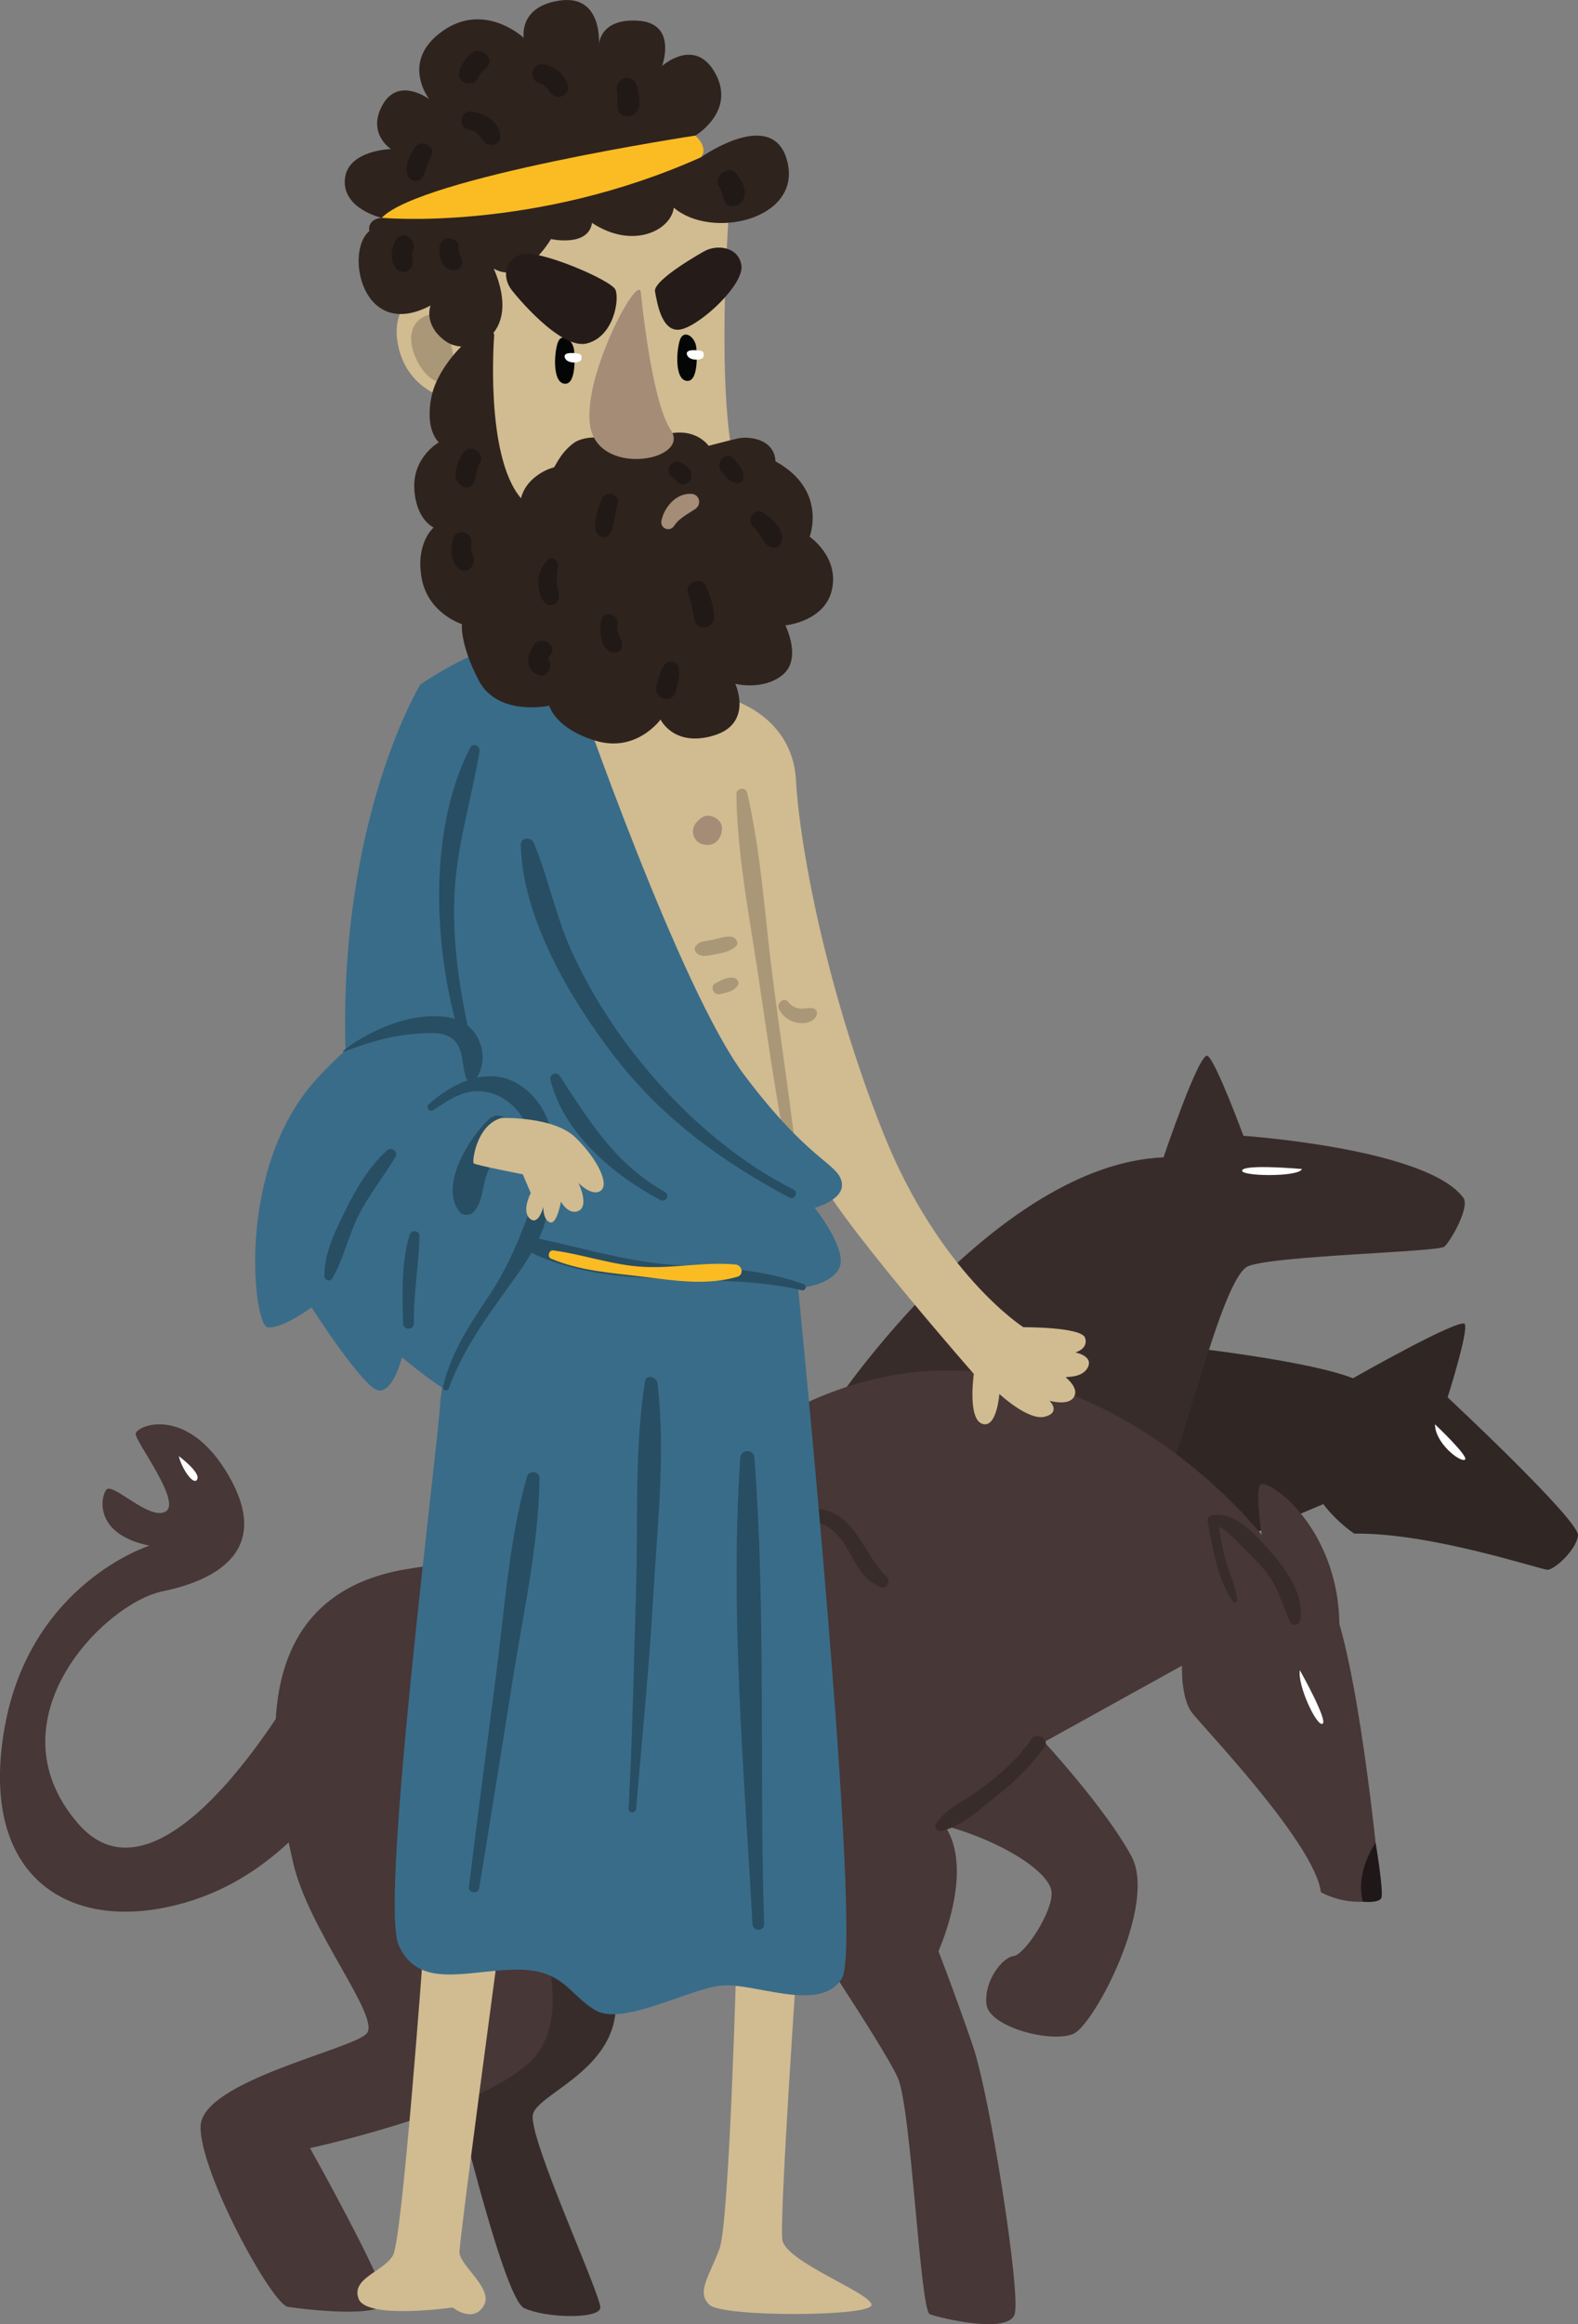 <?xml version="1.0" encoding="UTF-8" standalone="no"?>
<!-- Created with Inkscape (http://www.inkscape.org/) -->

<svg
   width="67.9mm"
   height="99.928mm"
   viewBox="0 0 67.9 99.928"
   version="1.1"
   id="svg7401"
   inkscape:version="1.2 (dc2aeda, 2022-05-15)"
   sodipodi:docname="hades.svg"
   xmlns:inkscape="http://www.inkscape.org/namespaces/inkscape"
   xmlns:sodipodi="http://sodipodi.sourceforge.net/DTD/sodipodi-0.dtd"
   xmlns="http://www.w3.org/2000/svg"
   xmlns:svg="http://www.w3.org/2000/svg">
  <rect x="0" y="0" width="67.9" height="99.928" fill="#808080" stroke="none"/>
  <sodipodi:namedview
     id="namedview7403"
     pagecolor="#ffffff"
     bordercolor="#666666"
     borderopacity="1.0"
     inkscape:showpageshadow="2"
     inkscape:pageopacity="0.0"
     inkscape:pagecheckerboard="0"
     inkscape:deskcolor="#d1d1d1"
     inkscape:document-units="mm"
     showgrid="false"
     inkscape:zoom="0.914906"
     inkscape:cx="53.557414"
     inkscape:cy="291.28675"
     inkscape:window-width="1390"
     inkscape:window-height="1205"
     inkscape:window-x="2240"
     inkscape:window-y="25"
     inkscape:window-maximized="0"
     inkscape:current-layer="layer1" />
  <defs
     id="defs7398" />
  <g
     inkscape:label="Layer 1"
     inkscape:groupmode="layer"
     id="layer1"
     transform="translate(-90.692,-71.496)">
    <path
       d="m 140.189,129.247 c 0.008,-0.011 6.496,0.635 8.719,1.508 0,0 4.655,-2.646 4.814,-2.328 0.16,0.318 -0.74,3.149 -0.74,3.149 0,0 5.689,5.305 5.61,5.94 -0.08,0.635 -1.019,1.473 -1.31,1.473 -0.291,0 -5.035,-1.606 -8.318,-1.553 -0.841,-0.582 -1.33,-1.27 -1.33,-1.27 l -8.066,3.4 c 0,0 -0.821,-8.546 0.622,-10.319"
       style="fill:#302624;fill-opacity:1;fill-rule:nonzero;stroke:none;stroke-width:0.035"
       id="path128" />
    <path
       d="m 126.655,131.787 c 0,0 6.906,-10.239 14.102,-10.53 0,0 1.543,-4.572 1.896,-4.363 0.353,0.209 1.543,3.437 1.543,3.437 0,0 7.938,0.541 9.472,2.678 0.265,0.417 -0.556,1.846 -0.821,2.085 -0.265,0.238 -7.276,0.381 -8.44,0.839 -1.164,0.458 -2.91,8.448 -3.704,9.48 -0.794,1.032 -14.05,-3.625 -14.05,-3.625"
       style="fill:#382c2b;fill-opacity:1;fill-rule:nonzero;stroke:none;stroke-width:0.035"
       id="path130" />
    <path
       d="m 109.974,160.415 c 0.079,0.119 2.334,9.882 3.27,10.319 0.937,0.436 3.199,0.476 3.278,0 0.079,-0.477 -3.135,-7.382 -2.897,-8.334 0.238,-0.953 3.994,-2.024 3.525,-5.239 -0.469,-3.215 -4.557,-6.432 -4.557,-6.432 l -2.619,9.687"
       style="fill:#382c2b;fill-opacity:1;fill-rule:nonzero;stroke:none;stroke-width:0.035"
       id="path132" />
    <path
       d="m 144.991,137.502 c 0,0 -8.855,-11.377 -20.409,-5.292 -4.779,3.122 -8.314,5.556 -16.204,6.721 -7.89,1.164 -5.72,9.683 -5.086,12.594 0.635,2.91 3.81,6.721 3.175,7.408 -0.635,0.688 -7.09,2.04 -7.144,3.984 -0.053,1.943 3.07,7.658 3.757,7.764 0.688,0.105 4.18,0.529 4.18,-0.265 0,-0.794 -3.228,-6.562 -3.228,-6.562 0,0 8.296,-1.782 9.873,-4.181 1.577,-2.399 -0.613,-6.819 -0.613,-6.819 0,0 1.854,-2.335 4.446,-1.7 2.593,0.635 4.69,3.387 6.843,2.169 0,0 4.163,6.192 4.746,7.515 0.582,1.323 0.953,10 1.375,10.16 0.423,0.159 3.387,0.88 3.652,-0.01 0.265,-0.89 -1.058,-9.356 -1.8,-11.526 -0.741,-2.17 -1.481,-4.074 -1.481,-4.074 0,0 1.587,-3.493 0.265,-5.397 2.54,0.688 4.55,2.025 4.604,2.865 0.053,0.84 -1.164,2.692 -1.641,2.745 -0.476,0.053 -1.27,1.058 -1.164,2.064 0.106,1.005 2.857,1.693 3.757,1.27 0.9,-0.423 3.598,-5.556 2.487,-7.62 -1.112,-2.064 -3.757,-4.921 -3.757,-4.921 l 5.927,-3.281 c 0,0 -0.053,1.376 0.423,2.01 0.477,0.635 5.292,5.624 5.556,7.733 1.429,0.733 2.593,0.257 2.593,0.257 0,0 -0.688,-7.938 -1.8,-11.8 -0.053,-4.286 -3.281,-6.456 -3.44,-5.927 -0.159,0.529 0.106,2.117 0.106,2.117"
       style="fill:#473736;fill-opacity:1;fill-rule:nonzero;stroke:none;stroke-width:0.035"
       id="path134" />
    <path
       d="m 149.884,150.729 c 0,0 -0.887,1.211 -0.55,2.532 0,0 0.662,0.073 0.79,-0.148 0.127,-0.22 -0.24,-2.384 -0.24,-2.384"
       style="fill:#201818;fill-opacity:1;fill-rule:nonzero;stroke:none;stroke-width:0.035"
       id="path136" />
    <path
       d="m 146.625,143.31 c 0,0 1.23,2.183 0.972,2.302 -0.258,0.119 -1.091,-1.687 -0.972,-2.302"
       style="fill:#ffffff;fill-opacity:1;fill-rule:nonzero;stroke:none;stroke-width:0.035"
       id="path138" />
    <path
       d="m 135.06,146.285 c -0.581,0.861 -1.387,1.546 -2.217,2.158 -0.611,0.45 -1.462,0.815 -1.874,1.462 -0.106,0.167 0.068,0.342 0.238,0.31 0.849,-0.164 1.766,-1.03 2.442,-1.559 0.762,-0.595 1.409,-1.259 1.984,-2.036 0.251,-0.34 -0.333,-0.693 -0.574,-0.335"
       style="fill:#382c2b;fill-opacity:1;fill-rule:nonzero;stroke:none;stroke-width:0.035"
       id="path140" />
    <path
       d="m 120.818,147.928 c -1.11,-2.07 -1.413,-3.947 -1.752,-6.229 -0.042,-0.287 -0.433,-0.174 -0.463,0.063 -0.272,2.175 0.588,4.626 1.731,6.448 0.192,0.306 0.655,0.036 0.484,-0.283"
       style="fill:#382c2b;fill-opacity:1;fill-rule:nonzero;stroke:none;stroke-width:0.035"
       id="path142" />
    <path
       d="m 117.101,147.822 c -0.359,-0.484 -0.648,-1 -0.831,-1.578 -0.167,-0.524 -0.173,-1.072 -0.328,-1.594 -0.05,-0.167 -0.304,-0.177 -0.349,0 -0.29,1.142 0.407,2.535 1.076,3.424 0.191,0.254 0.626,0.007 0.433,-0.253"
       style="fill:#382c2b;fill-opacity:1;fill-rule:nonzero;stroke:none;stroke-width:0.035"
       id="path144" />
    <path
       d="m 114.599,148.579 c -0.296,-0.424 -0.505,-0.874 -0.627,-1.378 -0.1,-0.414 -0.056,-0.869 -0.244,-1.251 -0.067,-0.137 -0.267,-0.118 -0.338,0 -0.258,0.427 -0.122,1.045 0.017,1.499 0.164,0.534 0.442,1.008 0.787,1.443 0.18,0.228 0.573,-0.072 0.405,-0.313"
       style="fill:#382c2b;fill-opacity:1;fill-rule:nonzero;stroke:none;stroke-width:0.035"
       id="path146" />
    <path
       d="m 128.853,139.307 c -0.861,-0.802 -1.246,-2.31 -2.375,-2.789 -0.766,-0.325 -1.869,-0.095 -2.654,-0.046 -1.114,0.069 -2.223,0.149 -3.333,0.259 -0.193,0.019 -0.201,0.312 0,0.307 1.622,-0.036 4.856,-0.826 6.091,0.306 0.808,0.74 0.913,1.985 2.023,2.391 0.242,0.089 0.429,-0.259 0.248,-0.427"
       style="fill:#382c2b;fill-opacity:1;fill-rule:nonzero;stroke:none;stroke-width:0.035"
       id="path148" />
    <path
       d="m 103.834,143.33 c 0,0 -5.993,10.994 -9.803,6.548 -3.81,-4.445 1.151,-9.445 3.652,-9.961 2.5,-0.516 4.643,-1.865 2.857,-4.961 -1.786,-3.096 -4.009,-2.163 -4.009,-1.806 0,0.357 1.984,2.917 1.29,3.334 -0.695,0.417 -2.302,-1.29 -2.56,-0.933 -0.258,0.357 -0.496,1.925 1.865,2.401 0,0 -5.12,1.607 -6.231,7.799 -1.111,6.191 2.461,8.678 6.945,7.752 4.485,-0.926 6.31,-4.226 7.342,-4.659 1.032,-0.434 -1.349,-5.514 -1.349,-5.514"
       style="fill:#473736;fill-opacity:1;fill-rule:nonzero;stroke:none;stroke-width:0.035"
       id="path150" />
    <path
       d="m 98.386,134.104 c 0,0 0.941,0.692 0.792,0.996 -0.15,0.304 -0.672,-0.468 -0.792,-0.996"
       style="fill:#ffffff;fill-opacity:1;fill-rule:nonzero;stroke:none;stroke-width:0.035"
       id="path152" />
    <path
       d="m 145.407,138.261 c -0.595,-0.682 -1.579,-1.832 -2.594,-1.612 -0.123,0.027 -0.175,0.16 -0.154,0.271 0.204,1.096 0.419,2.496 1.077,3.419 0.071,0.1 0.207,0.036 0.191,-0.08 -0.083,-0.588 -0.342,-1.135 -0.503,-1.705 -0.13,-0.46 -0.211,-0.934 -0.284,-1.407 0.398,0.165 0.774,0.631 1.037,0.884 0.318,0.306 0.635,0.62 0.918,0.959 0.582,0.696 0.751,1.453 1.111,2.254 0.082,0.181 0.382,0.129 0.422,-0.055 0.227,-1.047 -0.566,-2.178 -1.22,-2.928"
       style="fill:#382c2b;fill-opacity:1;fill-rule:nonzero;stroke:none;stroke-width:0.035"
       id="path154" />
    <path
       d="m 146.714,121.759 c 0,0 -2.421,-0.218 -2.57,0.05 -0.149,0.268 2.431,0.308 2.57,-0.05"
       style="fill:#ffffff;fill-opacity:1;fill-rule:nonzero;stroke:none;stroke-width:0.035"
       id="path156" />
    <path
       d="m 152.439,132.736 c 0,0 1.512,1.426 1.282,1.525 -0.23,0.099 -1.282,-0.734 -1.282,-1.525"
       style="fill:#ffffff;fill-opacity:1;fill-rule:nonzero;stroke:none;stroke-width:0.035"
       id="path158" />
    <path
       d="m 108.902,155.415 c 0,0 -0.9,12.329 -1.297,13.044 -0.397,0.715 -1.825,0.979 -1.481,1.879 0.344,0.899 4.048,0.37 4.048,0.37 0,0 0.847,0.688 1.323,-0.053 0.476,-0.741 -1.032,-1.746 -1.032,-2.328 0,-0.582 1.693,-13.123 1.693,-13.123 0,0 -1.111,-0.953 -3.254,0.212"
       style="fill:#d1bb91;fill-opacity:1;fill-rule:nonzero;stroke:none;stroke-width:0.035"
       id="path160" />
    <path
       d="m 122.388,155.494 c 0,0 -0.309,11.509 -0.732,12.674 -0.424,1.164 -1.032,1.905 -0.424,2.434 0.609,0.529 6.932,0.502 6.959,0 0.026,-0.503 -3.704,-1.852 -3.836,-2.805 -0.132,-0.952 0.661,-12.409 0.661,-12.409 l -2.627,0.105"
       style="fill:#d1bb91;fill-opacity:1;fill-rule:nonzero;stroke:none;stroke-width:0.035"
       id="path162" />
    <path
       d="m 122.078,101.544 c 0,0 2.713,0.689 2.865,3.507 0.152,2.818 1.302,8.969 3.724,15.081 2.421,6.112 6.059,8.428 6.059,8.428 0,0 2.514,-0.015 2.659,0.462 0.146,0.476 -0.423,0.622 -0.423,0.622 0,0 0.78,0.146 0.542,0.635 -0.238,0.489 -0.992,0.397 -0.953,0.436 0.04,0.04 0.595,0.476 0.344,0.86 -0.252,0.383 -1.045,0.145 -1.045,0.145 0,0 0.516,0.503 -0.199,0.688 -0.714,0.185 -1.958,-0.979 -1.958,-0.979 0,0 -0.106,1.508 -0.741,1.283 -0.635,-0.225 -0.357,-2.143 -0.357,-2.143 0,0 -5.231,-5.962 -6.509,-8.175 -4.366,-2.009 -10.893,-8.176 -11.003,-13.216 -0.11,-5.04 -0.943,-9.672 6.994,-7.634"
       style="fill:#d1bb91;fill-opacity:1;fill-rule:nonzero;stroke:none;stroke-width:0.035"
       id="path164" />
    <path
       d="m 123.945,113.571 c -0.343,-2.648 -0.499,-5.393 -1.104,-7.994 -0.06,-0.26 -0.466,-0.202 -0.463,0.062 0.035,2.669 0.583,5.374 0.973,8.012 0.419,2.834 0.827,5.676 1.406,8.481 0.035,0.17 0.326,0.135 0.307,-0.041 -0.312,-2.847 -0.751,-5.679 -1.119,-8.52"
       style="fill:#aa9777;fill-opacity:1;fill-rule:nonzero;stroke:none;stroke-width:0.035"
       id="path166" />
    <path
       d="m 125.035,126.879 c 0,0 1.369,-0.079 1.766,-0.853 0.397,-0.774 -1.052,-2.6 -1.052,-2.6 0,0 1.369,-0.357 1.151,-1.151 -0.218,-0.794 -1.409,-0.873 -4.187,-4.564 -2.778,-3.691 -7.184,-16.47 -7.184,-16.47 0,0 -0.754,-2.5 -2.619,-2.194 -1.865,0.307 -4.128,1.876 -4.128,1.876 0,0 -3.503,5.701 -3.226,15.732 -0.413,0.37 -0.834,0.786 -1.259,1.254 -3.492,3.85 -2.698,10.546 -2.103,10.651 0.595,0.105 1.905,-0.848 1.905,-0.848 0,0 2.262,3.532 2.897,3.572 0.635,0.04 0.992,-1.428 0.992,-1.428 0,0 0.947,0.794 1.727,1.302 -0.046,0.338 -0.073,0.524 -0.073,0.524 0,1.217 -2.646,21.537 -1.799,23.442 0.847,1.905 2.857,1.111 4.974,1.058 2.116,-0.053 2.328,1.058 3.493,1.746 1.164,0.688 3.969,-0.9 5.397,-1.058 1.429,-0.158 4.286,1.217 5.216,-0.318 0.93,-1.534 -1.889,-29.673 -1.889,-29.673"
       style="fill:#396c89;fill-opacity:1;fill-rule:nonzero;stroke:none;stroke-width:0.035"
       id="path168" />
    <path
       d="m 125.265,126.703 c -1.748,-0.616 -3.437,-0.702 -5.268,-0.798 -2.133,-0.111 -4.065,-0.71 -6.119,-1.15 0.279,-0.609 0.455,-1.252 0.427,-1.93 0.339,-1.499 0.373,-3.12 -0.743,-4.261 -0.725,-0.742 -1.546,-0.906 -2.35,-0.732 0.464,-0.756 0.24,-1.729 -0.404,-2.248 -0.379,-1.816 -0.635,-3.638 -0.566,-5.506 0.08,-2.175 0.729,-4.154 1.083,-6.269 0.038,-0.226 -0.276,-0.405 -0.399,-0.168 -1.703,3.292 -1.613,7.989 -0.661,11.669 -0.072,-0.023 -0.139,-0.053 -0.216,-0.066 -1.49,-0.246 -3.04,0.37 -4.265,1.186 -0.108,0.072 -0.448,0.332 -0.312,0.283 0.994,-0.357 1.907,-0.664 2.973,-0.756 0.432,-0.037 1.036,-0.104 1.447,0.052 0.823,0.313 0.627,1.256 0.868,1.868 0.011,0.029 0.031,0.047 0.049,0.068 -0.593,0.209 -1.166,0.583 -1.674,1.031 -0.137,0.121 0.042,0.352 0.195,0.253 0.754,-0.485 1.429,-0.994 2.401,-0.759 0.869,0.21 1.476,0.921 1.768,1.735 0.367,1.02 0.28,2.011 0.105,3.016 -0.511,1.433 -1.042,2.757 -1.918,4.057 -0.823,1.223 -1.583,2.389 -1.93,3.838 -0.039,0.163 0.193,0.223 0.249,0.069 0.644,-1.776 1.773,-3.252 2.864,-4.77 0.242,-0.337 0.477,-0.689 0.688,-1.053 3.58,1.71 7.856,0.733 11.632,1.608 0.175,0.041 0.242,-0.208 0.074,-0.268"
       style="fill:#284e63;fill-opacity:1;fill-rule:nonzero;stroke:none;stroke-width:0.035"
       id="path170" />
    <path
       d="m 111.715,119.634 c -0.845,0.794 -2.14,2.86 -1.244,3.973 0.141,0.176 0.455,0.153 0.6,0 0.378,-0.399 0.367,-0.987 0.526,-1.494 0.193,-0.613 0.53,-1.168 0.927,-1.67 0.448,-0.565 -0.259,-1.327 -0.809,-0.81"
       style="fill:#284e63;fill-opacity:1;fill-rule:nonzero;stroke:none;stroke-width:0.035"
       id="path172" />
    <path
       d="m 112.262,119.564 c 0,0 2.262,-0.079 3.201,0.847 0.939,0.926 1.455,1.984 1.085,2.275 -0.37,0.291 -0.966,-0.331 -0.966,-0.331 0,0 0.463,0.953 0.026,1.191 -0.436,0.238 -0.78,-0.384 -0.78,-0.384 0,0 -0.172,1.006 -0.477,0.887 -0.304,-0.119 -0.278,-0.661 -0.278,-0.661 0,0 -0.212,0.833 -0.582,0.503 -0.37,-0.331 0.04,-1.098 0.04,-1.098 l -0.344,-0.807 c 0,0 -2.051,-0.397 -2.117,-0.476 -0.066,-0.079 0.119,-1.64 1.191,-1.945"
       style="fill:#d1bb91;fill-opacity:1;fill-rule:nonzero;stroke:none;stroke-width:0.035"
       id="path174" />
    <path
       d="m 122.039,80.909 c 0,0 -0.556,7.592 0.318,10.807 0.873,3.215 -9.252,3.81 -10.222,3.056 -0.97,-0.754 -2.412,-6.218 -2.412,-6.218 0,0 -1.64,-0.45 -1.931,-2.381 -0.291,-1.931 1.482,-2.407 1.482,-2.407 0,0 8.652,-5.819 12.766,-2.857"
       style="fill:#d1bb91;fill-opacity:1;fill-rule:nonzero;stroke:none;stroke-width:0.035"
       id="path176" />
    <path
       d="m 109.432,84.992 c -0.022,7.06e-4 -0.911,-0.007 -1.039,0.896 -0.127,0.904 0.874,2.436 1.554,1.935 0.68,-0.5 -0.164,-2.846 -0.515,-2.831"
       style="fill:#aa9777;fill-opacity:1;fill-rule:nonzero;stroke:none;stroke-width:0.035"
       id="path178" />
    <path
       d="m 111.958,85.881 c 0,0 -0.423,5.187 1.151,7.039 0.251,-0.992 1.342,-1.323 1.405,-1.323 0.063,0 0.248,-0.582 0.837,-1.032 0.589,-0.449 1.7,-0.185 1.7,-0.185 l 1.971,-0.159 c 0,0 0.244,-0.06 0.661,-0.112 1.032,-0.129 1.501,0.556 1.501,0.556 0,0 0.721,-0.192 1.224,-0.311 0.503,-0.119 1.601,0 1.653,0.979 2.249,1.23 1.469,3.241 1.469,3.241 0,0 1.257,0.847 0.966,2.249 -0.291,1.402 -2.01,1.561 -2.01,1.561 0,0 0.727,1.442 -0.119,2.13 -0.847,0.688 -2.037,0.383 -2.037,0.383 0,0 0.794,1.707 -0.926,2.223 -1.72,0.516 -2.289,-0.688 -2.289,-0.688 0,0 -1.032,1.442 -2.791,0.913 -1.759,-0.529 -1.997,-1.508 -1.997,-1.508 0,0 -2.223,0.489 -3.043,-1.098 -0.82,-1.587 -0.715,-2.408 -0.715,-2.408 0,0 -1.455,-0.45 -1.733,-1.971 -0.278,-1.521 0.516,-2.183 0.516,-2.183 0,0 -0.768,-0.331 -0.834,-1.68 -0.066,-1.35 1.058,-1.984 1.058,-1.984 0,0 -0.635,-0.516 -0.304,-2.024 0.331,-1.508 2.368,-3.415 2.685,-2.607"
       style="fill:#2f231e;fill-opacity:1;fill-rule:nonzero;stroke:none;stroke-width:0.035"
       id="path180" />
    <path
       d="m 118.268,84.076 c 0,0 0.436,4.643 1.29,5.913 0.853,1.27 -2.897,2.004 -3.433,0 -0.536,-2.004 2.038,-6.852 2.143,-5.913"
       style="fill:#a48c76;fill-opacity:1;fill-rule:nonzero;stroke:none;stroke-width:0.035"
       id="path182" />
    <path
       d="m 115.394,86.553 c 0,0 0.149,1.457 -0.388,1.442 -0.538,-0.015 -0.478,-1.255 -0.321,-1.748 0.157,-0.493 0.658,-0.164 0.71,0.306"
       style="fill:#040606;fill-opacity:1;fill-rule:nonzero;stroke:none;stroke-width:0.035"
       id="path184" />
    <path
       d="m 115.57,86.697 c -0.006,-7.05e-4 -0.67,-0.117 -0.576,0.172 0.093,0.29 0.665,0.243 0.706,0.099 0.041,-0.144 0.011,-0.254 -0.131,-0.271"
       style="fill:#ffffff;fill-opacity:1;fill-rule:nonzero;stroke:none;stroke-width:0.035"
       id="path186" />
    <path
       d="m 120.653,86.432 c 0,0 0.15,1.457 -0.388,1.441 -0.538,-0.014 -0.478,-1.255 -0.321,-1.748 0.157,-0.493 0.657,-0.164 0.709,0.307"
       style="fill:#040606;fill-opacity:1;fill-rule:nonzero;stroke:none;stroke-width:0.035"
       id="path188" />
    <path
       d="m 120.828,86.576 c -0.006,-7.06e-4 -0.67,-0.118 -0.576,0.171 0.094,0.29 0.665,0.243 0.706,0.099 0.041,-0.144 0.011,-0.254 -0.131,-0.271"
       style="fill:#ffffff;fill-opacity:1;fill-rule:nonzero;stroke:none;stroke-width:0.035"
       id="path190" />
    <path
       d="m 120.439,92.729 c -0.656,-0.034 -1.16,0.57 -1.286,1.15 -0.072,0.332 0.355,0.514 0.544,0.229 0.231,-0.348 0.591,-0.505 0.917,-0.733 0.282,-0.196 0.181,-0.628 -0.175,-0.647"
       style="fill:#a48c76;fill-opacity:1;fill-rule:nonzero;stroke:none;stroke-width:0.035"
       id="path192" />
    <path
       d="m 109.22,84.632 c 0,0 -0.338,0.814 0.635,1.528 0.973,0.714 3.374,-0.119 2.084,-3.115 1.29,0.754 2.461,-1.27 2.461,-1.27 0,0 1.607,0.357 1.766,-0.695 1.786,1.171 3.406,0.298 3.519,-0.655 1.621,1.389 5.471,0.516 4.895,-1.945 C 124.003,76.019 120.848,78.262 120.848,78.262 l -0.238,-0.935 c 0,0 1.747,-1.029 0.873,-2.656 -0.873,-1.627 -2.302,-0.338 -2.302,-0.338 0,0 0.675,-1.826 -1.012,-1.945 -1.687,-0.119 -1.706,1.032 -1.706,1.032 0,0 0.179,-2.143 -1.647,-1.905 -1.826,0.238 -1.587,1.608 -1.587,1.608 0,0 -1.687,-1.587 -3.512,-0.278 -1.826,1.31 -0.553,2.917 -0.553,2.917 0,0 -1.313,-0.992 -2.007,0.238 -0.695,1.23 0.357,1.905 0.357,1.905 0,0 -1.885,0.04 -1.984,1.31 -0.099,1.27 1.587,1.647 1.587,1.647 0,0 -0.615,0.02 -0.536,0.575 -1.056,0.854 -0.326,4.759 2.639,3.195"
       style="fill:#2f231e;fill-opacity:1;fill-rule:nonzero;stroke:none;stroke-width:0.035"
       id="path194" />
    <path
       d="m 107.116,80.861 c 0,0 6.549,0.615 13.732,-2.6 0.357,-0.436 -0.238,-0.935 -0.238,-0.935 0,0 -11.807,1.789 -13.493,3.534"
       style="fill:#fabc22;fill-opacity:1;fill-rule:nonzero;stroke:none;stroke-width:0.035"
       id="path196" />
    <path
       d="m 114.651,96.523 c -0.006,-0.208 0.007,-0.454 0.054,-0.658 0.059,-0.253 -0.282,-0.508 -0.472,-0.275 -0.223,0.271 -0.358,0.521 -0.375,0.882 -0.015,0.333 0.052,0.695 0.284,0.942 0.207,0.219 0.616,0.055 0.604,-0.25 -0.009,-0.219 -0.09,-0.422 -0.096,-0.641"
       style="fill:#211916;fill-opacity:1;fill-rule:nonzero;stroke:none;stroke-width:0.035"
       id="path198" />
    <path
       d="m 117.267,98.36 c 0.093,-0.456 -0.591,-0.653 -0.703,-0.194 -0.116,0.476 -0.006,1.484 0.69,1.372 0.084,-0.013 0.155,-0.099 0.177,-0.177 0.097,-0.348 -0.238,-0.633 -0.163,-1.001"
       style="fill:#211916;fill-opacity:1;fill-rule:nonzero;stroke:none;stroke-width:0.035"
       id="path200" />
    <path
       d="m 121.063,96.678 c -0.187,-0.432 -0.933,-0.122 -0.766,0.323 0.143,0.381 0.2,0.766 0.282,1.162 0.098,0.476 0.837,0.359 0.835,-0.113 -10e-4,-0.48 -0.163,-0.937 -0.351,-1.372"
       style="fill:#211916;fill-opacity:1;fill-rule:nonzero;stroke:none;stroke-width:0.035"
       id="path202" />
    <path
       d="m 123.54,93.544 c -0.426,-0.277 -0.767,0.371 -0.388,0.664 0.276,0.212 0.356,0.66 0.671,0.796 0.156,0.067 0.368,0.056 0.455,-0.119 0.265,-0.533 -0.326,-1.073 -0.737,-1.341"
       style="fill:#211916;fill-opacity:1;fill-rule:nonzero;stroke:none;stroke-width:0.035"
       id="path204" />
    <path
       d="m 116.57,92.982 c -0.135,0.38 -0.301,0.841 -0.262,1.248 0.016,0.171 0.102,0.286 0.263,0.345 0.065,0.024 0.124,0.012 0.19,0 0.124,-0.022 0.212,-0.138 0.25,-0.25 0.123,-0.368 0.142,-0.775 0.258,-1.151 0.138,-0.45 -0.544,-0.627 -0.699,-0.192"
       style="fill:#211916;fill-opacity:1;fill-rule:nonzero;stroke:none;stroke-width:0.035"
       id="path206" />
    <path
       d="m 122.27,91.22 c -0.308,-0.383 -0.845,0.16 -0.54,0.54 0.175,0.217 0.333,0.456 0.626,0.507 0.17,0.029 0.318,-0.069 0.327,-0.249 0.017,-0.327 -0.22,-0.56 -0.412,-0.798"
       style="fill:#211916;fill-opacity:1;fill-rule:nonzero;stroke:none;stroke-width:0.035"
       id="path208" />
    <path
       d="m 120.36,91.675 c -0.1,-0.127 -0.232,-0.212 -0.377,-0.281 -0.42,-0.201 -0.729,0.345 -0.361,0.617 0.075,0.055 0.136,0.134 0.201,0.2 0.352,0.357 0.83,-0.163 0.536,-0.536"
       style="fill:#211916;fill-opacity:1;fill-rule:nonzero;stroke:none;stroke-width:0.035"
       id="path210" />
    <path
       d="m 119.912,100.275 c -0.036,-0.341 -0.445,-0.474 -0.647,-0.175 -0.187,0.275 -0.244,0.59 -0.328,0.907 -0.143,0.539 0.706,0.77 0.832,0.23 0.075,-0.32 0.177,-0.63 0.143,-0.962"
       style="fill:#211916;fill-opacity:1;fill-rule:nonzero;stroke:none;stroke-width:0.035"
       id="path212" />
    <path
       d="m 113.668,99.228 c -0.31,0.415 -0.408,1.087 0.194,1.291 0.358,0.122 0.618,-0.304 0.463,-0.602 -0.063,-0.122 -0.021,-0.137 0.063,-0.268 0.296,-0.462 -0.407,-0.839 -0.72,-0.421"
       style="fill:#211916;fill-opacity:1;fill-rule:nonzero;stroke:none;stroke-width:0.035"
       id="path214" />
    <path
       d="m 111.07,95.523 c -0.041,-0.235 -0.15,-0.392 -0.099,-0.64 0.106,-0.509 -0.641,-0.724 -0.784,-0.216 -0.117,0.413 -0.105,0.926 0.205,1.252 0.301,0.316 0.744,-0.021 0.678,-0.395"
       style="fill:#211916;fill-opacity:1;fill-rule:nonzero;stroke:none;stroke-width:0.035"
       id="path216" />
    <path
       d="m 110.679,90.912 c -0.297,0.377 -0.653,1.196 -0.081,1.505 0.116,0.063 0.311,0.065 0.403,-0.052 0.228,-0.291 0.115,-0.646 0.333,-0.949 0.273,-0.38 -0.362,-0.877 -0.654,-0.505"
       style="fill:#211916;fill-opacity:1;fill-rule:nonzero;stroke:none;stroke-width:0.035"
       id="path218" />
    <path
       d="m 107.715,81.831 c -0.201,0.386 -0.275,0.922 0.071,1.251 0.252,0.238 0.651,0.062 0.666,-0.276 0.008,-0.179 -0.074,-0.368 0.004,-0.541 0.22,-0.494 -0.481,-0.932 -0.741,-0.433"
       style="fill:#211916;fill-opacity:1;fill-rule:nonzero;stroke:none;stroke-width:0.035"
       id="path220" />
    <path
       d="m 110.427,82.151 c 0.055,-0.457 -0.726,-0.565 -0.809,-0.109 -0.084,0.465 0.11,1.183 0.719,1.057 0.144,-0.03 0.229,-0.175 0.237,-0.311 0.014,-0.238 -0.175,-0.396 -0.146,-0.636"
       style="fill:#211916;fill-opacity:1;fill-rule:nonzero;stroke:none;stroke-width:0.035"
       id="path222" />
    <path
       d="m 110.939,76.292 c -0.435,-0.04 -0.542,0.707 -0.104,0.77 0.403,0.058 0.482,0.298 0.735,0.563 0.219,0.229 0.682,0.065 0.657,-0.272 -0.049,-0.637 -0.71,-1.008 -1.287,-1.062"
       style="fill:#211916;fill-opacity:1;fill-rule:nonzero;stroke:none;stroke-width:0.035"
       id="path224" />
    <path
       d="m 115.122,75.157 c -0.125,-0.465 -0.548,-0.785 -1.004,-0.889 -0.519,-0.118 -0.734,0.648 -0.22,0.799 0.229,0.067 0.339,0.22 0.471,0.407 0.259,0.367 0.881,0.157 0.754,-0.318"
       style="fill:#211916;fill-opacity:1;fill-rule:nonzero;stroke:none;stroke-width:0.035"
       id="path226" />
    <path
       d="m 118.083,75.155 c -0.182,-0.538 -0.954,-0.321 -0.847,0.234 0.041,0.213 0.033,0.431 0.02,0.647 -0.035,0.613 0.882,0.593 0.943,0 0.031,-0.302 -0.02,-0.594 -0.116,-0.881"
       style="fill:#211916;fill-opacity:1;fill-rule:nonzero;stroke:none;stroke-width:0.035"
       id="path228" />
    <path
       d="m 110.97,73.794 c -0.247,0.207 -0.422,0.458 -0.52,0.764 -0.149,0.466 0.543,0.748 0.784,0.331 0.104,-0.181 0.206,-0.328 0.368,-0.463 0.441,-0.369 -0.194,-0.998 -0.631,-0.631"
       style="fill:#211916;fill-opacity:1;fill-rule:nonzero;stroke:none;stroke-width:0.035"
       id="path230" />
    <path
       d="m 108.532,77.85 c -0.235,0.345 -0.478,0.855 -0.264,1.254 0.099,0.184 0.416,0.25 0.556,0.072 0.214,-0.271 0.212,-0.623 0.405,-0.918 0.287,-0.438 -0.407,-0.835 -0.698,-0.408"
       style="fill:#211916;fill-opacity:1;fill-rule:nonzero;stroke:none;stroke-width:0.035"
       id="path232" />
    <path
       d="m 122.447,79.079 c -0.077,-0.185 -0.265,-0.32 -0.482,-0.243 -0.019,0.007 -0.039,0.014 -0.058,0.02 -0.264,0.093 -0.437,0.403 -0.271,0.665 0.109,0.171 0.144,0.324 0.187,0.522 0.099,0.461 0.732,0.391 0.866,0 0.122,-0.356 -0.003,-0.705 -0.242,-0.963"
       style="fill:#211916;fill-opacity:1;fill-rule:nonzero;stroke:none;stroke-width:0.035"
       id="path234" />
    <path
       d="m 112.779,84.054 c 0,0 1.998,2.5 3.162,2.209 1.165,-0.291 1.416,-1.905 1.23,-2.315 -0.185,-0.41 -3.307,-1.746 -4.035,-1.522 -0.728,0.225 -0.889,1.022 -0.357,1.627"
       style="fill:#251c19;fill-opacity:1;fill-rule:nonzero;stroke:none;stroke-width:0.035"
       id="path236" />
    <path
       d="m 120.976,82.31 c 0,0 -2.191,1.217 -2.099,1.72 0.092,0.502 0.304,1.865 1.177,1.614 0.873,-0.251 2.659,-1.931 2.54,-2.738 -0.119,-0.807 -1.066,-0.921 -1.619,-0.595"
       style="fill:#251c19;fill-opacity:1;fill-rule:nonzero;stroke:none;stroke-width:0.035"
       id="path238" />
    <path
       d="m 124.845,122.646 c -2.857,-1.438 -5.419,-3.842 -7.3,-6.411 -0.84,-1.147 -1.575,-2.377 -2.179,-3.665 -0.733,-1.564 -1.052,-3.237 -1.698,-4.818 -0.114,-0.279 -0.573,-0.275 -0.565,0.076 0.066,3.12 2.1,6.567 3.938,8.973 2.079,2.722 4.62,4.583 7.606,6.182 0.223,0.119 0.422,-0.225 0.198,-0.338"
       style="fill:#284e63;fill-opacity:1;fill-rule:nonzero;stroke:none;stroke-width:0.035"
       id="path240" />
    <path
       d="m 119.314,122.752 c -2.148,-1.21 -3.233,-3.002 -4.537,-4.997 -0.134,-0.205 -0.459,-0.078 -0.399,0.168 0.563,2.302 2.728,4.114 4.735,5.171 0.225,0.118 0.424,-0.217 0.2,-0.343"
       style="fill:#284e63;fill-opacity:1;fill-rule:nonzero;stroke:none;stroke-width:0.035"
       id="path242" />
    <path
       d="m 123.155,134.181 c -0.029,-0.391 -0.584,-0.394 -0.61,0 -0.447,6.636 0.163,13.415 0.525,20.042 0.017,0.32 0.511,0.324 0.501,0 -0.211,-6.661 0.083,-13.396 -0.416,-20.042"
       style="fill:#284e63;fill-opacity:1;fill-rule:nonzero;stroke:none;stroke-width:0.035"
       id="path244" />
    <path
       d="m 118.982,130.966 c -0.034,-0.273 -0.483,-0.406 -0.536,-0.073 -0.461,2.899 -0.294,5.979 -0.384,8.912 -0.097,3.155 -0.15,6.308 -0.322,9.46 -0.011,0.209 0.305,0.204 0.323,0 0.259,-3.046 0.563,-6.092 0.738,-9.144 0.171,-2.981 0.541,-6.185 0.181,-9.155"
       style="fill:#284e63;fill-opacity:1;fill-rule:nonzero;stroke:none;stroke-width:0.035"
       id="path246" />
    <path
       d="m 113.366,134.988 c -0.771,2.738 -0.967,5.73 -1.332,8.547 -0.392,3.034 -0.794,6.065 -1.166,9.102 -0.03,0.248 0.397,0.307 0.439,0.059 0.503,-3.018 0.976,-6.04 1.459,-9.062 0.448,-2.803 1.105,-5.729 1.141,-8.573 0.004,-0.312 -0.457,-0.372 -0.541,-0.073"
       style="fill:#284e63;fill-opacity:1;fill-rule:nonzero;stroke:none;stroke-width:0.035"
       id="path248" />
    <path
       d="m 107.341,120.96 c -0.784,0.705 -1.352,1.695 -1.815,2.633 -0.413,0.839 -0.896,1.825 -0.875,2.772 0.004,0.18 0.249,0.253 0.342,0.092 0.489,-0.84 0.69,-1.841 1.133,-2.715 0.452,-0.89 1.069,-1.651 1.58,-2.5 0.141,-0.234 -0.174,-0.456 -0.366,-0.283"
       style="fill:#284e63;fill-opacity:1;fill-rule:nonzero;stroke:none;stroke-width:0.035"
       id="path250" />
    <path
       d="m 108.318,124.585 c -0.364,1.186 -0.318,2.588 -0.278,3.815 0.009,0.296 0.467,0.298 0.461,0 -0.021,-1.268 0.211,-2.501 0.241,-3.758 0.006,-0.248 -0.353,-0.286 -0.424,-0.057"
       style="fill:#284e63;fill-opacity:1;fill-rule:nonzero;stroke:none;stroke-width:0.035"
       id="path252" />
    <path
       d="m 122.338,125.864 c -1.319,-0.121 -2.636,0.171 -3.956,0.102 -1.323,-0.069 -2.583,-0.534 -3.889,-0.708 -0.182,-0.024 -0.263,0.28 -0.095,0.351 1.258,0.537 2.607,0.612 3.952,0.778 1.362,0.168 2.715,0.392 4.06,0.008 0.307,-0.087 0.223,-0.504 -0.072,-0.531"
       style="fill:#fabc22;fill-opacity:1;fill-rule:nonzero;stroke:none;stroke-width:0.035"
       id="path254" />
    <path
       d="m 120.886,106.652 c -0.125,0.091 -0.223,0.173 -0.302,0.309 -0.176,0.305 -0.022,0.747 0.338,0.831 0.019,0.004 0.037,0.009 0.056,0.013 0.422,0.098 0.723,-0.188 0.771,-0.587 0.003,-0.022 0.005,-0.043 0.008,-0.065 0.05,-0.421 -0.536,-0.744 -0.872,-0.5"
       style="fill:#a48c76;fill-opacity:1;fill-rule:nonzero;stroke:none;stroke-width:0.035"
       id="path256" />
    <path
       d="m 122.154,111.769 c -0.281,-0.028 -0.585,0.093 -0.86,0.147 -0.269,0.053 -0.512,0.029 -0.675,0.274 -0.054,0.08 -0.033,0.205 0.035,0.271 0.225,0.217 0.528,0.116 0.808,0.065 0.304,-0.055 0.634,-0.118 0.873,-0.32 0.187,-0.158 0.017,-0.416 -0.181,-0.436"
       style="fill:#aa9777;fill-opacity:1;fill-rule:nonzero;stroke:none;stroke-width:0.035"
       id="path258" />
    <path
       d="m 122.302,113.547 c -0.293,-0.076 -0.569,0.093 -0.825,0.224 -0.266,0.137 -0.076,0.53 0.197,0.467 0.289,-0.066 0.581,-0.116 0.76,-0.367 0.083,-0.117 -0.004,-0.291 -0.132,-0.324"
       style="fill:#aa9777;fill-opacity:1;fill-rule:nonzero;stroke:none;stroke-width:0.035"
       id="path260" />
    <path
       d="m 125.7,114.854 c -0.19,-0.051 -0.377,0.024 -0.57,0.008 -0.212,-0.018 -0.394,-0.122 -0.524,-0.289 -0.184,-0.237 -0.52,0.065 -0.397,0.307 0.162,0.321 0.445,0.527 0.799,0.59 0.309,0.055 0.742,-0.016 0.832,-0.369 0.026,-0.104 -0.034,-0.219 -0.141,-0.247"
       style="fill:#aa9777;fill-opacity:1;fill-rule:nonzero;stroke:none;stroke-width:0.035"
       id="path262" />
  </g>
</svg>
